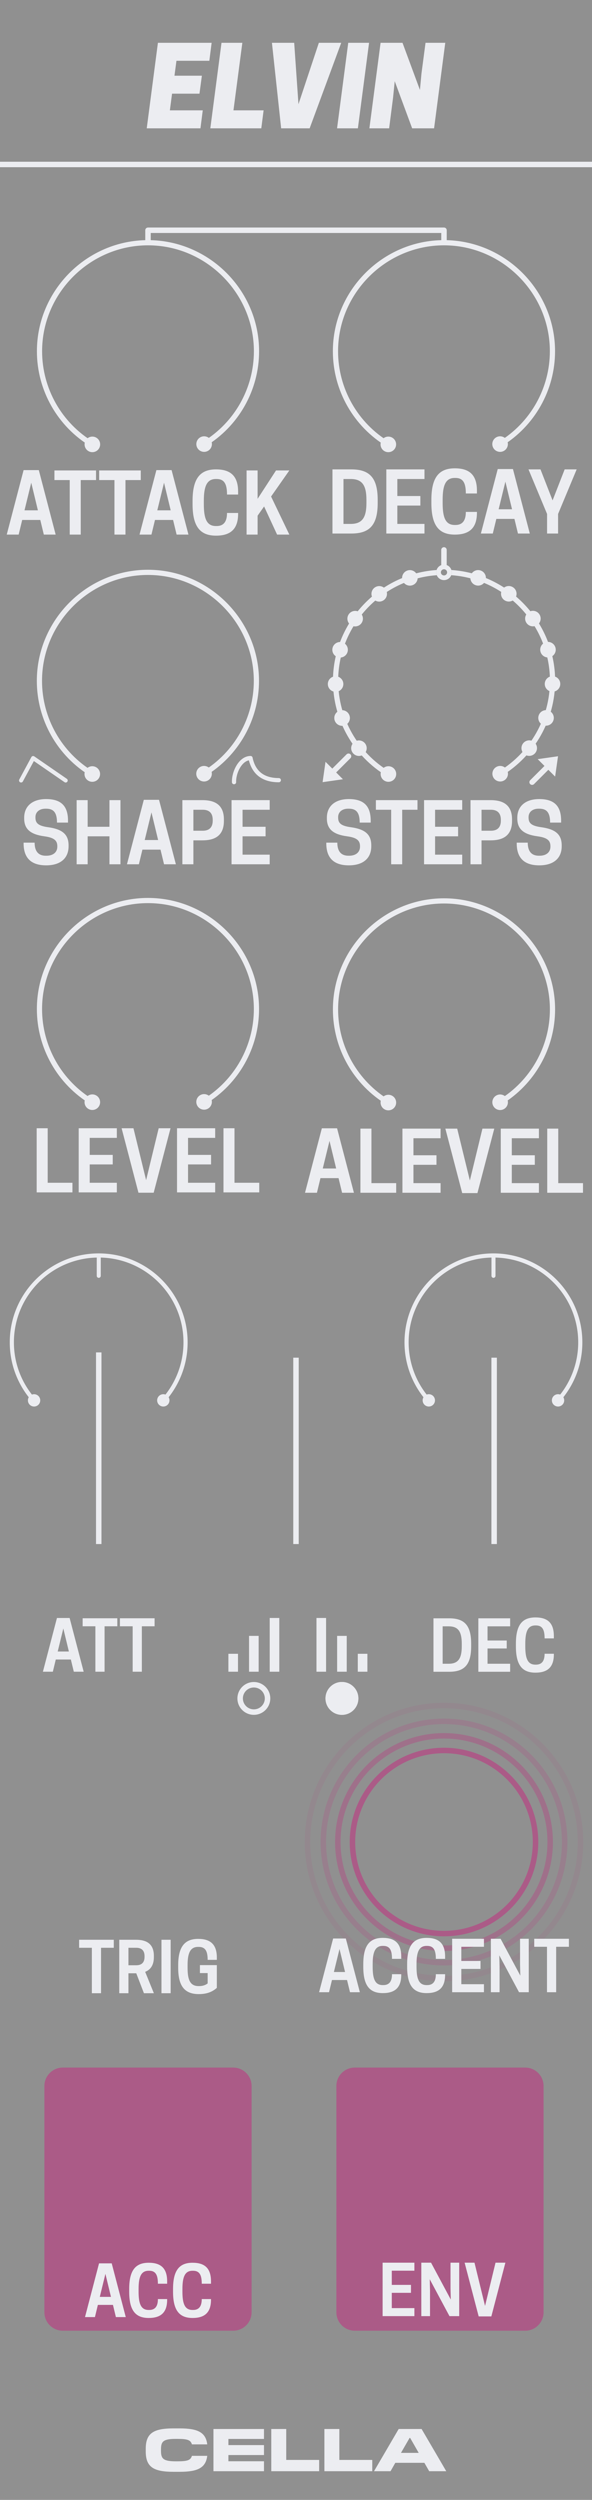 <?xml version="1.0" encoding="UTF-8" standalone="no"?>
<!DOCTYPE svg PUBLIC "-//W3C//DTD SVG 1.1//EN" "http://www.w3.org/Graphics/SVG/1.1/DTD/svg11.dtd">
<svg width="100%" height="100%" viewBox="0 0 90 380" version="1.1" xmlns="http://www.w3.org/2000/svg" xmlns:xlink="http://www.w3.org/1999/xlink" xml:space="preserve" xmlns:serif="http://www.serif.com/" style="fill-rule:evenodd;clip-rule:evenodd;stroke-linejoin:round;stroke-miterlimit:1.5;">
    <g id="Layer1">
        <rect x="0" y="0" width="90" height="380" style="fill:#909090;"/>
        <path d="M38.25,317.084C38.25,315.539 36.995,314.284 35.45,314.284L9.55,314.284C8.005,314.284 6.75,315.539 6.75,317.084L6.75,351.484C6.75,353.029 8.005,354.284 9.55,354.284L35.45,354.284C36.995,354.284 38.25,353.029 38.25,351.484L38.25,317.084Z" style="fill:#ab5b87;"/>
        <path d="M82.638,317.084C82.638,315.539 81.384,314.284 79.838,314.284L53.938,314.284C52.393,314.284 51.138,315.539 51.138,317.084L51.138,351.484C51.138,353.029 52.393,354.284 53.938,354.284L79.838,354.284C81.384,354.284 82.638,353.029 82.638,351.484L82.638,317.084Z" style="fill:#ab5b87;"/>
        <g>
            <path d="M67.5,265.667C75.411,265.667 81.833,272.089 81.833,280C81.833,287.911 75.411,294.333 67.5,294.333C59.589,294.333 53.167,287.911 53.167,280C53.167,272.089 59.589,265.667 67.5,265.667ZM67.5,266.5C60.049,266.5 54,272.549 54,280C54,287.451 60.049,293.5 67.5,293.5C74.951,293.5 81,287.451 81,280C81,272.549 74.951,266.5 67.5,266.5Z" style="fill:#ab5b87;"/>
            <path d="M67.5,263.44C76.64,263.44 84.06,270.86 84.06,280C84.06,289.14 76.64,296.56 67.5,296.56C58.36,296.56 50.94,289.14 50.94,280C50.94,270.86 58.36,263.44 67.5,263.44ZM67.5,264.273C58.82,264.273 51.773,271.32 51.773,280C51.773,288.68 58.82,295.727 67.5,295.727C76.18,295.727 83.227,288.68 83.227,280C83.227,271.32 76.18,264.273 67.5,264.273Z" style="fill:#ab5b87;fill-opacity:0.58;"/>
            <path d="M67.5,261.237C77.855,261.237 86.263,269.645 86.263,280C86.263,290.355 77.855,298.763 67.5,298.763C57.145,298.763 48.737,290.355 48.737,280C48.737,269.645 57.145,261.237 67.5,261.237ZM67.5,262.071C57.605,262.071 49.571,270.105 49.571,280C49.571,289.895 57.605,297.929 67.5,297.929C77.395,297.929 85.429,289.895 85.429,280C85.429,270.105 77.395,262.071 67.5,262.071Z" style="fill:#ab5b87;fill-opacity:0.31;"/>
            <path d="M67.5,258.83C79.184,258.83 88.67,268.316 88.67,280C88.67,291.684 79.184,301.17 67.5,301.17C55.816,301.17 46.33,291.684 46.33,280C46.33,268.316 55.816,258.83 67.5,258.83ZM67.5,259.664C56.276,259.664 47.164,268.776 47.164,280C47.164,291.224 56.276,300.336 67.5,300.336C78.724,300.336 87.836,291.224 87.836,280C87.836,268.776 78.724,259.664 67.5,259.664Z" style="fill:#ab5b87;fill-opacity:0.13;"/>
        </g>
        <path d="M0,25L90,25" style="fill:none;stroke:#ecedf1;stroke-width:0.83px;"/>
        <path d="M15.057,344.046L12.922,352.213L14.432,352.213L14.88,350.358L17.172,350.358L17.62,352.213L19.12,352.213L16.984,344.046L15.057,344.046ZM16.026,345.64L16.87,349.14L15.172,349.14L16.026,345.64Z" style="fill:#ecedf1;fill-rule:nonzero;"/>
        <path d="M21.068,348.358L21.068,347.942C21.068,346.108 21.443,345.171 22.599,345.171L22.693,345.171C23.682,345.171 24.005,345.848 24.005,347.14L25.411,347.14L25.411,346.785C25.411,344.806 24.474,343.952 22.609,343.952C20.578,343.952 19.641,345.129 19.641,347.942L19.641,348.358C19.641,351.171 20.578,352.348 22.609,352.348C24.474,352.348 25.411,351.494 25.411,349.577L25.411,349.473L24.005,349.473C24.005,350.494 23.641,351.129 22.693,351.129L22.599,351.129C21.432,351.129 21.068,350.192 21.068,348.358Z" style="fill:#ecedf1;fill-rule:nonzero;"/>
        <path d="M27.734,348.358L27.734,347.942C27.734,346.108 28.109,345.171 29.266,345.171L29.359,345.171C30.349,345.171 30.672,345.848 30.672,347.14L32.078,347.14L32.078,346.785C32.078,344.806 31.141,343.952 29.276,343.952C27.245,343.952 26.307,345.129 26.307,347.942L26.307,348.358C26.307,351.171 27.245,352.348 29.276,352.348C31.141,352.348 32.078,351.494 32.078,349.577L32.078,349.473L30.672,349.473C30.672,350.494 30.307,351.129 29.359,351.129L29.266,351.129C28.099,351.129 27.734,350.192 27.734,348.358Z" style="fill:#ecedf1;fill-rule:nonzero;"/>
        <path d="M58.167,343.942L58.167,352.067L63,352.067L63,350.848L59.562,350.848L59.562,348.525L62.479,348.525L62.479,347.317L59.562,347.317L59.562,345.16L63,345.16L63,343.942L58.167,343.942Z" style="fill:#ecedf1;fill-rule:nonzero;"/>
        <path d="M69.812,343.942L68.49,343.942L68.49,347.827L68.531,349.546L65.531,343.942L64.052,343.942L64.052,352.067L65.375,352.067L65.375,348.181L65.333,346.462L68.333,352.067L69.812,352.067L69.812,343.942Z" style="fill:#ecedf1;fill-rule:nonzero;"/>
        <path d="M74.698,352.108L76.833,343.942L75.333,343.942L73.74,350.515L72.135,343.942L70.635,343.942L72.771,352.108L74.698,352.108Z" style="fill:#ecedf1;fill-rule:nonzero;"/>
        <path d="M24.008,6.507L22.308,19.507L30.475,19.507L30.825,16.773L25.825,16.773L26.158,14.24L30.325,14.24L30.692,11.507L26.525,11.507L26.825,9.24L31.825,9.24L32.175,6.507L24.008,6.507Z" style="fill:#ecedf1;fill-rule:nonzero;"/>
        <path d="M39.725,19.507L40.075,16.773L35.492,16.773L36.842,6.507L33.675,6.507L31.975,19.507L39.725,19.507Z" style="fill:#ecedf1;fill-rule:nonzero;"/>
        <path d="M47.075,19.507L51.875,6.507L48.475,6.507L45.375,15.84L44.725,6.507L41.342,6.507L42.742,19.507L47.075,19.507Z" style="fill:#ecedf1;fill-rule:nonzero;"/>
        <path d="M56.108,6.507L52.942,6.507L51.242,19.507L54.408,19.507L56.108,6.507Z" style="fill:#ecedf1;fill-rule:nonzero;"/>
        <path d="M67.692,6.507L64.692,6.507L64.075,11.173L63.842,13.673L61.192,6.507L57.858,6.507L56.158,19.507L59.158,19.507L59.758,14.84L60.008,12.34L62.658,19.507L65.992,19.507L67.692,6.507Z" style="fill:#ecedf1;fill-rule:nonzero;"/>
        <path d="M27.327,375.731C30.077,375.731 31.287,375.117 31.507,373.302L29.178,373.302C28.977,373.953 28.546,374.136 26.96,374.136L26.74,374.136C24.797,374.136 24.476,373.724 24.476,372.541L24.476,372.33C24.476,371.13 24.797,370.726 26.74,370.726L26.96,370.726C28.546,370.726 28.977,370.91 29.178,371.56L31.507,371.56C31.287,369.745 30.077,369.131 27.327,369.131L26.373,369.131C23.321,369.131 22.157,369.874 22.157,372.23L22.157,372.633C22.157,374.989 23.321,375.731 26.373,375.731L27.327,375.731Z" style="fill:#ecedf1;fill-rule:nonzero;"/>
        <path d="M40.132,374.127L34.724,374.127L34.724,373.183L40.132,373.183L40.132,371.67L34.724,371.67L34.724,370.735L40.132,370.735L40.132,369.223L32.451,369.223L32.451,375.64L40.132,375.64L40.132,374.127Z" style="fill:#ecedf1;fill-rule:nonzero;"/>
        <path d="M48.52,373.925L43.515,373.925L43.515,369.223L41.242,369.223L41.242,375.64L48.52,375.64L48.52,373.925Z" style="fill:#ecedf1;fill-rule:nonzero;"/>
        <path d="M56.596,373.925L51.591,373.925L51.591,369.223L49.317,369.223L49.317,375.64L56.596,375.64L56.596,373.925Z" style="fill:#ecedf1;fill-rule:nonzero;"/>
        <path d="M64.094,369.223L60.611,369.223L56.862,375.64L59.373,375.64L60.097,374.365L64.516,374.365L65.249,375.64L67.843,375.64L64.094,369.223ZM62.353,370.58L63.654,372.853L60.959,372.853L62.27,370.58L62.353,370.58Z" style="fill:#ecedf1;fill-rule:nonzero;"/>
        <path d="M3.587,71.461L1.025,81.261L2.837,81.261L3.375,79.036L6.125,79.036L6.662,81.261L8.462,81.261L5.9,71.461L3.587,71.461ZM4.75,73.374L5.762,77.574L3.725,77.574L4.75,73.374Z" style="fill:#ecedf1;fill-rule:nonzero;"/>
        <path d="M12.275,72.974L14.6,72.974L14.6,71.511L8.275,71.511L8.275,72.974L10.6,72.974L10.6,81.261L12.275,81.261L12.275,72.974Z" style="fill:#ecedf1;fill-rule:nonzero;"/>
        <path d="M19.075,72.974L21.4,72.974L21.4,71.511L15.075,71.511L15.075,72.974L17.4,72.974L17.4,81.261L19.075,81.261L19.075,72.974Z" style="fill:#ecedf1;fill-rule:nonzero;"/>
        <path d="M23.775,71.461L21.212,81.261L23.025,81.261L23.562,79.036L26.312,79.036L26.85,81.261L28.65,81.261L26.087,71.461L23.775,71.461ZM24.937,73.374L25.95,77.574L23.912,77.574L24.937,73.374Z" style="fill:#ecedf1;fill-rule:nonzero;"/>
        <path d="M30.987,76.636L30.987,76.136C30.987,73.936 31.437,72.811 32.825,72.811L32.937,72.811C34.125,72.811 34.512,73.624 34.512,75.174L36.2,75.174L36.2,74.749C36.2,72.374 35.075,71.349 32.837,71.349C30.4,71.349 29.275,72.761 29.275,76.136L29.275,76.636C29.275,80.011 30.4,81.424 32.837,81.424C35.075,81.424 36.2,80.399 36.2,78.099L36.2,77.974L34.512,77.974C34.512,79.199 34.075,79.961 32.937,79.961L32.825,79.961C31.425,79.961 30.987,78.836 30.987,76.636Z" style="fill:#ecedf1;fill-rule:nonzero;"/>
        <path d="M39.162,71.511L37.487,71.511L37.487,81.261L39.162,81.261L39.162,78.386L40.15,76.986L42.125,81.261L43.987,81.261L41.212,75.474L43.987,71.511L41.962,71.511L39.162,75.824L39.162,71.511Z" style="fill:#ecedf1;fill-rule:nonzero;"/>
        <ellipse cx="38.592" cy="258.172" rx="2.5" ry="2.495" style="fill:#909090;"/>
        <path d="M38.592,255.676C39.972,255.676 41.092,256.795 41.092,258.172C41.092,259.549 39.972,260.667 38.592,260.667C37.212,260.667 36.092,259.549 36.092,258.172C36.092,256.795 37.212,255.676 38.592,255.676ZM38.592,256.51C37.673,256.51 36.925,257.254 36.925,258.172C36.925,259.089 37.673,259.834 38.592,259.834C39.512,259.834 40.259,259.089 40.259,258.172C40.259,257.254 39.512,256.51 38.592,256.51Z" style="fill:#ecedf1;"/>
        <circle cx="51.983" cy="258.17" r="2.5" style="fill:#ecedf1;"/>
        <path d="M51.983,255.67C53.363,255.67 54.483,256.791 54.483,258.17C54.483,259.55 53.363,260.67 51.983,260.67C50.604,260.67 49.483,259.55 49.483,258.17C49.483,256.791 50.604,255.67 51.983,255.67ZM51.983,256.379C50.994,256.379 50.192,257.182 50.192,258.17C50.192,259.159 50.994,259.962 51.983,259.962C52.972,259.962 53.775,259.159 53.775,258.17C53.775,257.182 52.972,256.379 51.983,256.379Z" style="fill:#ecedf1;"/>
        <path d="M57.419,76.475L57.419,75.975C57.419,72.6 56.157,71.35 53.419,71.35L50.544,71.35L50.544,81.1L53.419,81.1C56.157,81.1 57.419,79.85 57.419,76.475ZM52.219,79.638L52.219,72.813L53.319,72.813C55.057,72.813 55.707,73.775 55.707,75.975L55.707,76.475C55.707,78.675 55.057,79.638 53.319,79.638L52.219,79.638Z" style="fill:#ecedf1;fill-rule:nonzero;"/>
        <path d="M58.732,71.35L58.732,81.1L64.532,81.1L64.532,79.638L60.407,79.638L60.407,76.85L63.907,76.85L63.907,75.4L60.407,75.4L60.407,72.813L64.532,72.813L64.532,71.35L58.732,71.35Z" style="fill:#ecedf1;fill-rule:nonzero;"/>
        <path d="M67.294,76.475L67.294,75.975C67.294,73.775 67.744,72.65 69.132,72.65L69.244,72.65C70.432,72.65 70.819,73.463 70.819,75.013L72.507,75.013L72.507,74.588C72.507,72.213 71.382,71.188 69.144,71.188C66.707,71.188 65.582,72.6 65.582,75.975L65.582,76.475C65.582,79.85 66.707,81.263 69.144,81.263C71.382,81.263 72.507,80.238 72.507,77.938L72.507,77.813L70.819,77.813C70.819,79.038 70.382,79.8 69.244,79.8L69.132,79.8C67.732,79.8 67.294,78.675 67.294,76.475Z" style="fill:#ecedf1;fill-rule:nonzero;"/>
        <path d="M75.669,71.3L73.107,81.1L74.919,81.1L75.457,78.875L78.207,78.875L78.744,81.1L80.544,81.1L77.982,71.3L75.669,71.3ZM76.832,73.213L77.844,77.413L75.807,77.413L76.832,73.213Z" style="fill:#ecedf1;fill-rule:nonzero;"/>
        <path d="M84.844,78.125L87.669,71.35L85.844,71.35L84.007,76.063L82.169,71.35L80.344,71.35L83.169,78.125L83.169,81.1L84.844,81.1L84.844,78.125Z" style="fill:#ecedf1;fill-rule:nonzero;"/>
        <path d="M6.751,127.126C8.239,127.326 8.714,127.776 8.714,128.626L8.714,128.701C8.714,129.514 8.114,130.076 7.064,130.076L6.951,130.076C5.901,130.076 5.264,129.476 5.264,128.089L3.589,128.089L3.589,128.214C3.589,130.451 4.776,131.539 7.014,131.539C9.189,131.539 10.426,130.464 10.426,128.639L10.426,128.501C10.426,126.789 9.414,126.026 7.289,125.739C5.751,125.526 5.389,125.076 5.389,124.276L5.389,124.201C5.389,123.439 5.989,122.926 6.914,122.926L7.026,122.926C8.189,122.926 8.664,123.576 8.664,125.039L10.339,125.039L10.339,124.751C10.339,122.551 9.326,121.464 7.014,121.464C4.901,121.464 3.676,122.564 3.676,124.289L3.676,124.414C3.676,126.026 4.626,126.839 6.751,127.126Z" style="fill:#ecedf1;fill-rule:nonzero;"/>
        <path d="M16.639,121.626L16.639,125.676L13.326,125.676L13.326,121.626L11.651,121.626L11.651,131.376L13.326,131.376L13.326,127.126L16.639,127.126L16.639,131.376L18.314,131.376L18.314,121.626L16.639,121.626Z" style="fill:#ecedf1;fill-rule:nonzero;"/>
        <path d="M21.864,121.576L19.301,131.376L21.114,131.376L21.651,129.151L24.401,129.151L24.939,131.376L26.739,131.376L24.176,121.576L21.864,121.576ZM23.026,123.489L24.039,127.689L22.001,127.689L23.026,123.489Z" style="fill:#ecedf1;fill-rule:nonzero;"/>
        <path d="M29.401,127.739L30.776,127.739C32.301,127.739 34.039,127.289 34.039,124.801L34.039,124.551C34.039,122.076 32.301,121.626 30.776,121.626L27.726,121.626L27.726,131.376L29.401,131.376L29.401,127.739ZM29.401,126.276L29.401,123.089L30.839,123.089C31.489,123.089 32.339,123.326 32.339,124.614L32.339,124.751C32.339,126.039 31.489,126.276 30.839,126.276L29.401,126.276Z" style="fill:#ecedf1;fill-rule:nonzero;"/>
        <path d="M35.201,121.626L35.201,131.376L41.001,131.376L41.001,129.914L36.876,129.914L36.876,127.126L40.376,127.126L40.376,125.676L36.876,125.676L36.876,123.089L41.001,123.089L41.001,121.626L35.201,121.626Z" style="fill:#ecedf1;fill-rule:nonzero;"/>
        <path d="M11.013,181.251L11.013,179.789L7.25,179.789L7.25,171.501L5.575,171.501L5.575,181.251L11.013,181.251Z" style="fill:#ecedf1;fill-rule:nonzero;"/>
        <path d="M11.963,171.501L11.963,181.251L17.763,181.251L17.763,179.789L13.638,179.789L13.638,177.001L17.138,177.001L17.138,175.551L13.638,175.551L13.638,172.964L17.763,172.964L17.763,171.501L11.963,171.501Z" style="fill:#ecedf1;fill-rule:nonzero;"/>
        <path d="M23.363,181.301L25.925,171.501L24.125,171.501L22.213,179.389L20.288,171.501L18.488,171.501L21.05,181.301L23.363,181.301Z" style="fill:#ecedf1;fill-rule:nonzero;"/>
        <path d="M26.913,171.501L26.913,181.251L32.713,181.251L32.713,179.789L28.588,179.789L28.588,177.001L32.088,177.001L32.088,175.551L28.588,175.551L28.588,172.964L32.713,172.964L32.713,171.501L26.913,171.501Z" style="fill:#ecedf1;fill-rule:nonzero;"/>
        <path d="M39.413,181.251L39.413,179.789L35.65,179.789L35.65,171.501L33.975,171.501L33.975,181.251L39.413,181.251Z" style="fill:#ecedf1;fill-rule:nonzero;"/>
        <g id="CTR">
            <circle id="Base" cx="22.504" cy="153.382" r="16.496" style="fill:none;"/>
            <path id="path89" d="M30.414,166.482C29.855,166.82 29.675,167.548 30.013,168.108C30.351,168.667 31.08,168.847 31.639,168.509C32.199,168.17 32.378,167.442 32.04,166.882C31.702,166.323 30.973,166.143 30.414,166.482Z" style="fill:#ecedf1;fill-rule:nonzero;"/>
            <path d="M14.643,166.523C15.205,166.859 15.388,167.586 15.053,168.148C14.718,168.709 13.99,168.892 13.429,168.557C12.868,168.222 12.684,167.494 13.019,166.933C13.355,166.372 14.082,166.188 14.643,166.523Z" style="fill:#ecedf1;fill-rule:nonzero;"/>
            <path d="M31.027,167.495C35.962,164.511 38.988,159.147 38.988,153.38C38.988,144.332 31.542,136.886 22.494,136.886C13.446,136.886 6,144.332 6,153.38C6,159.179 9.058,164.567 14.036,167.54" style="fill:none;fill-rule:nonzero;stroke:#ecedf1;stroke-width:0.79px;stroke-linecap:round;stroke-miterlimit:4;"/>
        </g>
        <path d="M48.931,171.508L46.369,181.308L48.181,181.308L48.719,179.083L51.469,179.083L52.006,181.308L53.806,181.308L51.244,171.508L48.931,171.508ZM50.094,173.42L51.106,177.62L49.069,177.62L50.094,173.42Z" style="fill:#ecedf1;fill-rule:nonzero;"/>
        <path d="M60.231,181.308L60.231,179.845L56.469,179.845L56.469,171.558L54.794,171.558L54.794,181.308L60.231,181.308Z" style="fill:#ecedf1;fill-rule:nonzero;"/>
        <path d="M61.181,171.558L61.181,181.308L66.981,181.308L66.981,179.845L62.856,179.845L62.856,177.058L66.356,177.058L66.356,175.608L62.856,175.608L62.856,173.02L66.981,173.02L66.981,171.558L61.181,171.558Z" style="fill:#ecedf1;fill-rule:nonzero;"/>
        <path d="M72.581,181.358L75.144,171.558L73.344,171.558L71.431,179.445L69.506,171.558L67.706,171.558L70.269,181.358L72.581,181.358Z" style="fill:#ecedf1;fill-rule:nonzero;"/>
        <path d="M76.131,171.558L76.131,181.308L81.931,181.308L81.931,179.845L77.806,179.845L77.806,177.058L81.306,177.058L81.306,175.608L77.806,175.608L77.806,173.02L81.931,173.02L81.931,171.558L76.131,171.558Z" style="fill:#ecedf1;fill-rule:nonzero;"/>
        <path d="M88.631,181.308L88.631,179.845L84.869,179.845L84.869,171.558L83.194,171.558L83.194,181.308L88.631,181.308Z" style="fill:#ecedf1;fill-rule:nonzero;"/>
        <circle id="Base1" serif:id="Base" cx="67.51" cy="153.438" r="16.496" style="fill:none;"/>
        <path id="path891" serif:id="path89" d="M75.42,166.538C74.86,166.876 74.681,167.605 75.019,168.164C75.357,168.723 76.086,168.903 76.645,168.565C77.205,168.227 77.384,167.498 77.046,166.939C76.708,166.379 75.979,166.2 75.42,166.538Z" style="fill:#ecedf1;fill-rule:nonzero;"/>
        <path d="M59.649,166.58C60.211,166.915 60.394,167.643 60.059,168.204C59.724,168.765 58.996,168.948 58.435,168.613C57.874,168.278 57.69,167.55 58.025,166.989C58.36,166.428 59.088,166.245 59.649,166.58Z" style="fill:#ecedf1;fill-rule:nonzero;"/>
        <path d="M76.033,167.551C80.968,164.568 83.994,159.204 83.994,153.436C83.994,144.388 76.548,136.942 67.5,136.942C58.451,136.942 51.006,144.388 51.006,153.436C51.006,159.235 54.064,164.623 59.042,167.596" style="fill:none;fill-rule:nonzero;stroke:#ecedf1;stroke-width:0.79px;stroke-linecap:round;stroke-miterlimit:4;"/>
        <g id="CTR1" serif:id="CTR">
            <circle id="Base2" serif:id="Base" cx="22.498" cy="103.498" r="16.496" style="fill:none;"/>
            <path id="path892" serif:id="path89" d="M30.408,116.597C29.848,116.935 29.669,117.664 30.007,118.223C30.345,118.783 31.074,118.962 31.633,118.624C32.192,118.286 32.372,117.557 32.034,116.998C31.696,116.439 30.967,116.259 30.408,116.597Z" style="fill:#ecedf1;fill-rule:nonzero;"/>
            <path d="M14.637,116.639C15.198,116.974 15.382,117.702 15.047,118.263C14.711,118.824 13.984,119.008 13.422,118.673C12.861,118.338 12.678,117.61 13.013,117.049C13.348,116.487 14.076,116.304 14.637,116.639Z" style="fill:#ecedf1;fill-rule:nonzero;"/>
            <path d="M31.02,117.611C35.956,114.627 38.981,109.263 38.981,103.496C38.981,94.447 31.536,87.002 22.487,87.002C13.439,87.002 5.994,94.447 5.994,103.496C5.994,109.294 9.052,114.683 14.03,117.656" style="fill:none;fill-rule:nonzero;stroke:#ecedf1;stroke-width:0.79px;stroke-linecap:round;stroke-miterlimit:4;"/>
        </g>
        <g id="CTR2" serif:id="CTR">
            <circle id="Base3" serif:id="Base" cx="67.518" cy="103.498" r="16.496" style="fill:none;"/>
            <path id="path893" serif:id="path89" d="M75.428,116.597C74.868,116.935 74.689,117.664 75.027,118.223C75.365,118.783 76.094,118.962 76.653,118.624C77.213,118.286 77.392,117.557 77.054,116.998C76.716,116.439 75.987,116.259 75.428,116.597Z" style="fill:#ecedf1;fill-rule:nonzero;"/>
            <path d="M59.657,116.639C60.218,116.974 60.402,117.702 60.067,118.263C59.732,118.824 59.004,119.008 58.443,118.673C57.882,118.338 57.698,117.61 58.033,117.049C58.368,116.487 59.096,116.304 59.657,116.639Z" style="fill:#ecedf1;fill-rule:nonzero;"/>
            <path d="M76.04,117.611C80.976,114.627 84.001,109.263 84.001,103.496C84.001,94.447 76.556,87.002 67.508,87.002C58.459,87.002 51.014,94.447 51.014,103.496C51.014,109.294 54.072,114.683 59.05,117.656" style="fill:none;fill-rule:nonzero;stroke:#ecedf1;stroke-width:0.79px;stroke-linecap:round;stroke-miterlimit:4;"/>
        </g>
        <g>
            <path d="M73.059,86.716C73.679,86.921 74.015,87.59 73.81,88.208C73.606,88.826 72.936,89.162 72.317,88.956C71.698,88.751 71.361,88.083 71.566,87.465C71.771,86.846 72.44,86.511 73.059,86.716Z" style="fill:#ecedf1;"/>
            <ellipse cx="67.5" cy="87.002" rx="1.182" ry="1.18" style="fill:#909090;"/>
            <path d="M67.5,85.822C68.152,85.822 68.682,86.35 68.682,87.002C68.682,87.653 68.152,88.182 67.5,88.182C66.848,88.182 66.318,87.653 66.318,87.002C66.318,86.35 66.848,85.822 67.5,85.822ZM67.5,86.53C67.239,86.53 67.026,86.741 67.026,87.002C67.026,87.262 67.239,87.473 67.5,87.473C67.761,87.473 67.974,87.262 67.974,87.002C67.974,86.741 67.761,86.53 67.5,86.53Z" style="fill:#ecedf1;"/>
            <path d="M61.941,86.721C62.561,86.516 63.23,86.851 63.435,87.469C63.64,88.088 63.303,88.756 62.684,88.961C62.064,89.166 61.395,88.831 61.19,88.213C60.986,87.595 61.322,86.926 61.941,86.721Z" style="fill:#ecedf1;"/>
            <path d="M56.948,89.323C57.471,88.933 58.212,89.041 58.601,89.563C58.989,90.086 58.88,90.826 58.357,91.216C57.833,91.605 57.093,91.498 56.704,90.975C56.315,90.453 56.424,89.712 56.948,89.323Z" style="fill:#ecedf1;"/>
            <path d="M53.026,93.363C53.4,92.829 54.137,92.698 54.67,93.072C55.204,93.445 55.333,94.183 54.959,94.717C54.584,95.251 53.847,95.382 53.314,95.008C52.78,94.635 52.651,93.897 53.026,93.363Z" style="fill:#ecedf1;"/>
            <path d="M50.573,98.432C50.76,97.807 51.419,97.451 52.043,97.638C52.667,97.825 53.021,98.484 52.834,99.109C52.647,99.734 51.988,100.09 51.364,99.903C50.74,99.716 50.386,99.057 50.573,98.432Z" style="fill:#ecedf1;"/>
            <path d="M49.839,104.014C49.82,103.362 50.334,102.817 50.985,102.799C51.636,102.78 52.179,103.294 52.198,103.946C52.217,104.599 51.704,105.143 51.053,105.162C50.402,105.181 49.858,104.667 49.839,104.014Z" style="fill:#ecedf1;"/>
            <path d="M50.898,109.545C50.675,108.932 50.991,108.253 51.603,108.03C52.215,107.808 52.893,108.125 53.116,108.738C53.339,109.352 53.023,110.03 52.411,110.253C51.799,110.475 51.121,110.158 50.898,109.545Z" style="fill:#ecedf1;"/>
            <path d="M50.898,109.545C50.675,108.932 50.991,108.253 51.603,108.03C52.215,107.808 52.893,108.125 53.116,108.738C53.339,109.352 53.023,110.03 52.411,110.253C51.799,110.475 51.121,110.158 50.898,109.545Z" style="fill:#ecedf1;"/>
            <path d="M53.643,114.461C53.238,113.949 53.325,113.206 53.836,112.802C54.347,112.399 55.09,112.486 55.494,112.998C55.899,113.51 55.812,114.254 55.301,114.658C54.79,115.061 54.047,114.973 53.643,114.461Z" style="fill:#ecedf1;"/>
            <path d="M78.055,89.314C78.579,89.703 78.688,90.444 78.299,90.966C77.91,91.489 77.17,91.596 76.646,91.207C76.123,90.817 76.014,90.077 76.402,89.554C76.791,89.032 77.532,88.924 78.055,89.314Z" style="fill:#ecedf1;"/>
            <path d="M81.981,93.35C82.355,93.885 82.226,94.622 81.693,94.996C81.159,95.369 80.422,95.239 80.048,94.704C79.674,94.17 79.803,93.433 80.336,93.059C80.87,92.686 81.607,92.816 81.981,93.35Z" style="fill:#ecedf1;"/>
            <path d="M84.438,98.417C84.625,99.042 84.271,99.701 83.647,99.888C83.023,100.075 82.364,99.719 82.177,99.094C81.99,98.469 82.344,97.81 82.968,97.623C83.592,97.436 84.25,97.792 84.438,98.417Z" style="fill:#ecedf1;"/>
            <path d="M85.177,103.999C85.158,104.651 84.614,105.166 83.963,105.147C83.312,105.128 82.799,104.583 82.818,103.931C82.836,103.279 83.38,102.765 84.031,102.783C84.682,102.802 85.195,103.347 85.177,103.999Z" style="fill:#ecedf1;"/>
            <path d="M84.122,109.53C83.899,110.144 83.222,110.461 82.609,110.238C81.997,110.016 81.681,109.337 81.904,108.724C82.127,108.111 82.805,107.794 83.417,108.016C84.029,108.239 84.345,108.917 84.122,109.53Z" style="fill:#ecedf1;"/>
            <path d="M81.382,114.449C80.978,114.961 80.234,115.049 79.723,114.646C79.212,114.242 79.126,113.498 79.53,112.986C79.935,112.475 80.678,112.387 81.189,112.79C81.7,113.194 81.787,113.938 81.382,114.449Z" style="fill:#ecedf1;"/>
        </g>
        <g id="CTR3" serif:id="CTR">
            <circle id="Base4" serif:id="Base" cx="22.51" cy="53.392" r="16.496" style="fill:none;"/>
            <path id="path894" serif:id="path89" d="M30.42,66.491C29.86,66.829 29.681,67.558 30.019,68.118C30.357,68.677 31.086,68.856 31.645,68.518C32.205,68.18 32.384,67.452 32.046,66.892C31.708,66.333 30.979,66.153 30.42,66.491Z" style="fill:#ecedf1;fill-rule:nonzero;"/>
            <path d="M14.649,66.533C15.211,66.868 15.394,67.596 15.059,68.157C14.724,68.718 13.996,68.902 13.435,68.567C12.874,68.232 12.69,67.504 13.025,66.943C13.36,66.382 14.088,66.198 14.649,66.533Z" style="fill:#ecedf1;fill-rule:nonzero;"/>
            <path d="M31.033,67.505C35.968,64.521 38.994,59.157 38.994,53.39C38.994,44.341 31.548,36.896 22.5,36.896C13.451,36.896 6.006,44.341 6.006,53.39C6.006,59.188 9.064,64.577 14.042,67.55" style="fill:none;fill-rule:nonzero;stroke:#ecedf1;stroke-width:0.79px;stroke-linecap:round;stroke-miterlimit:4;"/>
        </g>
        <g id="CTR4" serif:id="CTR">
            <circle id="Base5" serif:id="Base" cx="67.504" cy="53.392" r="16.496" style="fill:none;"/>
            <path id="path895" serif:id="path89" d="M75.414,66.491C74.855,66.829 74.675,67.558 75.013,68.118C75.351,68.677 76.08,68.856 76.639,68.518C77.199,68.18 77.378,67.452 77.04,66.892C76.702,66.333 75.973,66.153 75.414,66.491Z" style="fill:#ecedf1;fill-rule:nonzero;"/>
            <path d="M59.643,66.533C60.205,66.868 60.388,67.596 60.053,68.157C59.718,68.718 58.99,68.902 58.429,68.567C57.868,68.232 57.684,67.504 58.019,66.943C58.355,66.382 59.082,66.198 59.643,66.533Z" style="fill:#ecedf1;fill-rule:nonzero;"/>
            <path d="M76.027,67.505C80.962,64.521 83.988,59.157 83.988,53.39C83.988,44.341 76.542,36.896 67.494,36.896C58.446,36.896 51,44.341 51,53.39C51,59.188 54.058,64.577 59.036,67.55" style="fill:none;fill-rule:nonzero;stroke:#ecedf1;stroke-width:0.79px;stroke-linecap:round;stroke-miterlimit:4;"/>
        </g>
        <path d="M13.978,67.888L31.129,67.888" style="fill:none;"/>
        <path d="M22.5,36.896L22.5,35L67.5,35L67.5,36.809" style="fill:none;stroke:#ecedf1;stroke-width:0.83px;stroke-linejoin:miter;"/>
        <path d="M52.769,127.126C54.256,127.326 54.731,127.776 54.731,128.626L54.731,128.701C54.731,129.514 54.131,130.076 53.081,130.076L52.969,130.076C51.919,130.076 51.281,129.476 51.281,128.089L49.606,128.089L49.606,128.214C49.606,130.451 50.794,131.539 53.031,131.539C55.206,131.539 56.444,130.464 56.444,128.639L56.444,128.501C56.444,126.789 55.431,126.026 53.306,125.739C51.769,125.526 51.406,125.076 51.406,124.276L51.406,124.201C51.406,123.439 52.006,122.926 52.931,122.926L53.044,122.926C54.206,122.926 54.681,123.576 54.681,125.039L56.356,125.039L56.356,124.751C56.356,122.551 55.344,121.464 53.031,121.464C50.919,121.464 49.694,122.564 49.694,124.289L49.694,124.414C49.694,126.026 50.644,126.839 52.769,127.126Z" style="fill:#ecedf1;fill-rule:nonzero;"/>
        <path d="M61.144,123.089L63.469,123.089L63.469,121.626L57.144,121.626L57.144,123.089L59.469,123.089L59.469,131.376L61.144,131.376L61.144,123.089Z" style="fill:#ecedf1;fill-rule:nonzero;"/>
        <path d="M64.469,121.626L64.469,131.376L70.269,131.376L70.269,129.914L66.144,129.914L66.144,127.126L69.644,127.126L69.644,125.676L66.144,125.676L66.144,123.089L70.269,123.089L70.269,121.626L64.469,121.626Z" style="fill:#ecedf1;fill-rule:nonzero;"/>
        <path d="M73.206,127.739L74.581,127.739C76.106,127.739 77.844,127.289 77.844,124.801L77.844,124.551C77.844,122.076 76.106,121.626 74.581,121.626L71.531,121.626L71.531,131.376L73.206,131.376L73.206,127.739ZM73.206,126.276L73.206,123.089L74.644,123.089C75.294,123.089 76.144,123.326 76.144,124.614L76.144,124.751C76.144,126.039 75.294,126.276 74.644,126.276L73.206,126.276Z" style="fill:#ecedf1;fill-rule:nonzero;"/>
        <path d="M81.719,127.126C83.206,127.326 83.681,127.776 83.681,128.626L83.681,128.701C83.681,129.514 83.081,130.076 82.031,130.076L81.919,130.076C80.869,130.076 80.231,129.476 80.231,128.089L78.556,128.089L78.556,128.214C78.556,130.451 79.744,131.539 81.981,131.539C84.156,131.539 85.394,130.464 85.394,128.639L85.394,128.501C85.394,126.789 84.381,126.026 82.256,125.739C80.719,125.526 80.356,125.076 80.356,124.276L80.356,124.201C80.356,123.439 80.956,122.926 81.881,122.926L81.994,122.926C83.156,122.926 83.631,123.576 83.631,125.039L85.306,125.039L85.306,124.751C85.306,122.551 84.294,121.464 81.981,121.464C79.869,121.464 78.644,122.564 78.644,124.289L78.644,124.414C78.644,126.026 79.594,126.839 81.719,127.126Z" style="fill:#ecedf1;fill-rule:nonzero;"/>
        <path d="M15.012,234.29L15.012,205.989" style="fill:none;stroke:#ecedf1;stroke-width:0.83px;stroke-linecap:square;"/>
        <path d="M75.123,234.291L75.123,206.791" style="fill:none;stroke:#ecedf1;stroke-width:0.83px;stroke-linecap:square;"/>
        <path d="M8.658,245.945L6.523,254.112L8.033,254.112L8.481,252.257L10.773,252.257L11.221,254.112L12.721,254.112L10.585,245.945L8.658,245.945ZM9.627,247.539L10.471,251.039L8.773,251.039L9.627,247.539Z" style="fill:#ecedf1;fill-rule:nonzero;"/>
        <path d="M15.898,247.205L17.835,247.205L17.835,245.987L12.564,245.987L12.564,247.205L14.502,247.205L14.502,254.112L15.898,254.112L15.898,247.205Z" style="fill:#ecedf1;fill-rule:nonzero;"/>
        <path d="M21.564,247.205L23.502,247.205L23.502,245.987L18.231,245.987L18.231,247.205L20.169,247.205L20.169,254.112L21.564,254.112L21.564,247.205Z" style="fill:#ecedf1;fill-rule:nonzero;"/>
        <path d="M71.629,250.265L71.629,249.849C71.629,247.036 70.576,245.994 68.295,245.994L65.899,245.994L65.899,254.119L68.295,254.119C70.576,254.119 71.629,253.078 71.629,250.265ZM67.295,252.901L67.295,247.213L68.212,247.213C69.66,247.213 70.201,248.015 70.201,249.849L70.201,250.265C70.201,252.099 69.66,252.901 68.212,252.901L67.295,252.901Z" style="fill:#ecedf1;fill-rule:nonzero;"/>
        <path d="M72.722,245.994L72.722,254.119L77.556,254.119L77.556,252.901L74.118,252.901L74.118,250.578L77.035,250.578L77.035,249.369L74.118,249.369L74.118,247.213L77.556,247.213L77.556,245.994L72.722,245.994Z" style="fill:#ecedf1;fill-rule:nonzero;"/>
        <path d="M79.858,250.265L79.858,249.849C79.858,248.015 80.233,247.078 81.389,247.078L81.483,247.078C82.472,247.078 82.795,247.755 82.795,249.046L84.201,249.046L84.201,248.692C84.201,246.713 83.264,245.859 81.399,245.859C79.368,245.859 78.431,247.036 78.431,249.849L78.431,250.265C78.431,253.078 79.368,254.255 81.399,254.255C83.264,254.255 84.201,253.401 84.201,251.484L84.201,251.38L82.795,251.38C82.795,252.401 82.431,253.036 81.483,253.036L81.389,253.036C80.222,253.036 79.858,252.099 79.858,250.265Z" style="fill:#ecedf1;fill-rule:nonzero;"/>
        <path id="line87" d="M75.023,193.936L75.023,191.204" style="fill:none;fill-rule:nonzero;stroke:#ecedf1;stroke-width:0.61px;stroke-linecap:round;stroke-miterlimit:4;"/>
        <path d="M64.493,213.491C64.839,213.876 65.432,213.908 65.817,213.562C66.202,213.216 66.233,212.623 65.888,212.238C65.542,211.853 64.948,211.822 64.564,212.167C64.179,212.513 64.147,213.107 64.493,213.491Z" style="fill:#ecedf1;"/>
        <path d="M85.535,213.491C85.189,213.876 84.596,213.908 84.211,213.562C83.826,213.216 83.794,212.623 84.14,212.238C84.486,211.853 85.079,211.822 85.464,212.167C85.849,212.513 85.88,213.107 85.535,213.491Z" style="fill:#ecedf1;"/>
        <path d="M65.19,212.865C63.088,210.526 61.809,207.433 61.809,204.044C61.809,196.756 67.726,190.839 75.014,190.839C82.302,190.839 88.219,196.756 88.219,204.044C88.219,207.433 86.939,210.526 84.837,212.865" style="fill:none;stroke:#ecedf1;stroke-width:0.63px;stroke-linecap:square;"/>
        <path id="line871" serif:id="line87" d="M15.013,193.936L15.013,191.204" style="fill:none;fill-rule:nonzero;stroke:#ecedf1;stroke-width:0.61px;stroke-linecap:round;stroke-miterlimit:4;"/>
        <path d="M4.483,213.491C4.829,213.876 5.422,213.908 5.807,213.562C6.192,213.216 6.224,212.623 5.878,212.238C5.532,211.853 4.939,211.822 4.554,212.167C4.169,212.513 4.137,213.107 4.483,213.491Z" style="fill:#ecedf1;"/>
        <path d="M25.525,213.491C25.179,213.876 24.586,213.908 24.201,213.562C23.816,213.216 23.784,212.623 24.13,212.238C24.476,211.853 25.069,211.822 25.454,212.167C25.839,212.513 25.871,213.107 25.525,213.491Z" style="fill:#ecedf1;"/>
        <path d="M5.181,212.865C3.079,210.526 1.799,207.433 1.799,204.044C1.799,196.756 7.716,190.839 15.004,190.839C22.292,190.839 28.209,196.756 28.209,204.044C28.209,207.433 26.93,210.526 24.828,212.865" style="fill:none;stroke:#ecedf1;stroke-width:0.63px;stroke-linecap:square;"/>
        <path d="M15.36,296.076L17.298,296.076L17.298,294.857L12.027,294.857L12.027,296.076L13.965,296.076L13.965,302.982L15.36,302.982L15.36,296.076Z" style="fill:#ecedf1;fill-rule:nonzero;"/>
        <path d="M19.527,299.951L20.715,299.951L21.881,302.982L23.392,302.982L22.069,299.732C22.808,299.441 23.392,298.805 23.392,297.503L23.392,297.295C23.392,295.232 21.944,294.857 20.673,294.857L18.131,294.857L18.131,302.982L19.527,302.982L19.527,299.951ZM19.527,298.732L19.527,296.076L20.725,296.076C21.267,296.076 21.975,296.274 21.975,297.347L21.975,297.462C21.975,298.535 21.267,298.732 20.725,298.732L19.527,298.732Z" style="fill:#ecedf1;fill-rule:nonzero;"/>
        <rect x="24.548" y="294.857" width="1.396" height="8.125" style="fill:#ecedf1;fill-rule:nonzero;"/>
        <path d="M30.235,303.118C31.61,303.118 32.413,302.66 32.965,302.17L32.965,298.712L30.392,298.712L30.392,299.92L31.569,299.92L31.569,301.493C31.298,301.712 30.86,301.899 30.288,301.899L30.194,301.899C28.913,301.899 28.517,300.962 28.517,299.128L28.517,298.712C28.517,296.878 28.923,295.941 30.121,295.941L30.215,295.941C31.235,295.941 31.569,296.618 31.569,297.91L32.965,297.91L32.965,297.555C32.965,295.576 31.996,294.722 30.131,294.722C28.1,294.722 27.09,295.899 27.09,298.712L27.09,299.128C27.09,301.941 28.1,303.118 30.235,303.118Z" style="fill:#ecedf1;fill-rule:nonzero;"/>
        <path d="M50.646,294.664L48.51,302.83L50.021,302.83L50.469,300.976L52.76,300.976L53.208,302.83L54.708,302.83L52.573,294.664L50.646,294.664ZM51.615,296.258L52.458,299.758L50.76,299.758L51.615,296.258Z" style="fill:#ecedf1;fill-rule:nonzero;"/>
        <path d="M56.656,298.976L56.656,298.56C56.656,296.726 57.031,295.789 58.187,295.789L58.281,295.789C59.271,295.789 59.594,296.466 59.594,297.758L61,297.758L61,297.403C61,295.424 60.062,294.57 58.198,294.57C56.167,294.57 55.229,295.747 55.229,298.56L55.229,298.976C55.229,301.789 56.167,302.966 58.198,302.966C60.062,302.966 61,302.112 61,300.195L61,300.091L59.594,300.091C59.594,301.112 59.229,301.747 58.281,301.747L58.187,301.747C57.021,301.747 56.656,300.81 56.656,298.976Z" style="fill:#ecedf1;fill-rule:nonzero;"/>
        <path d="M63.323,298.976L63.323,298.56C63.323,296.726 63.698,295.789 64.854,295.789L64.948,295.789C65.937,295.789 66.26,296.466 66.26,297.758L67.667,297.758L67.667,297.403C67.667,295.424 66.729,294.57 64.865,294.57C62.833,294.57 61.896,295.747 61.896,298.56L61.896,298.976C61.896,301.789 62.833,302.966 64.865,302.966C66.729,302.966 67.667,302.112 67.667,300.195L67.667,300.091L66.26,300.091C66.26,301.112 65.896,301.747 64.948,301.747L64.854,301.747C63.687,301.747 63.323,300.81 63.323,298.976Z" style="fill:#ecedf1;fill-rule:nonzero;"/>
        <path d="M68.74,294.705L68.74,302.83L73.573,302.83L73.573,301.612L70.135,301.612L70.135,299.289L73.052,299.289L73.052,298.08L70.135,298.08L70.135,295.924L73.573,295.924L73.573,294.705L68.74,294.705Z" style="fill:#ecedf1;fill-rule:nonzero;"/>
        <path d="M80.385,294.705L79.062,294.705L79.062,298.591L79.104,300.31L76.104,294.705L74.625,294.705L74.625,302.83L75.948,302.83L75.948,298.945L75.906,297.226L78.906,302.83L80.385,302.83L80.385,294.705Z" style="fill:#ecedf1;fill-rule:nonzero;"/>
        <path d="M84.552,295.924L86.49,295.924L86.49,294.705L81.219,294.705L81.219,295.924L83.156,295.924L83.156,302.83L84.552,302.83L84.552,295.924Z" style="fill:#ecedf1;fill-rule:nonzero;"/>
        <path d="M67.495,86.063L67.495,83.592" style="fill:none;stroke:#ecedf1;stroke-width:0.83px;stroke-linecap:round;stroke-linejoin:miter;"/>
        <g>
            <path id="path4882" d="M35.58,118.892C35.53,117.381 36.569,115.232 38.082,115.232" style="fill:none;fill-rule:nonzero;stroke:#ecedf1;stroke-width:0.64px;stroke-linecap:round;stroke-linejoin:miter;stroke-miterlimit:4;"/>
            <path id="path4884" d="M42.387,118.591C39.352,118.591 38.412,116.765 38.082,115.232" style="fill:none;fill-rule:nonzero;stroke:#ecedf1;stroke-width:0.64px;stroke-linecap:round;stroke-linejoin:miter;stroke-miterlimit:4;"/>
        </g>
        <path id="path4890" d="M9.984,118.64L5.039,115.232L3.205,118.636" style="fill:none;fill-rule:nonzero;stroke:#ecedf1;stroke-width:0.62px;stroke-linecap:round;stroke-linejoin:miter;stroke-miterlimit:4;"/>
        <path d="M52.137,118.452L49.044,118.894L49.486,115.8L52.137,118.452Z" style="fill:#ecedf1;"/>
        <path d="M52.984,114.954C52.984,114.954 51.588,116.349 50.458,117.479" style="fill:none;stroke:#ecedf1;stroke-width:0.83px;stroke-linecap:round;stroke-linejoin:miter;"/>
        <path d="M81.742,115.395L84.836,114.954L84.394,118.047L81.742,115.395Z" style="fill:#ecedf1;"/>
        <path d="M80.896,118.894C80.896,118.894 82.292,117.498 83.422,116.368" style="fill:none;stroke:#ecedf1;stroke-width:0.83px;stroke-linecap:round;stroke-linejoin:miter;"/>
        <path d="M45,234.291L45,206.791" style="fill:none;stroke:#ecedf1;stroke-width:0.83px;stroke-linecap:square;"/>
        <g>
            <path d="M35.452,254.112L35.452,251.388" style="fill:none;stroke:#ecedf1;stroke-width:1.46px;"/>
            <path d="M38.592,254.112L38.592,248.665" style="fill:none;stroke:#ecedf1;stroke-width:1.46px;"/>
            <path d="M41.732,254.112L41.732,245.942" style="fill:none;stroke:#ecedf1;stroke-width:1.46px;"/>
        </g>
        <g>
            <path d="M55.124,254.112L55.124,251.388" style="fill:none;stroke:#ecedf1;stroke-width:1.46px;"/>
            <path d="M51.983,254.112L51.983,248.665" style="fill:none;stroke:#ecedf1;stroke-width:1.46px;"/>
            <path d="M48.843,254.112L48.843,245.942" style="fill:none;stroke:#ecedf1;stroke-width:1.46px;"/>
        </g>
    </g>
</svg>
